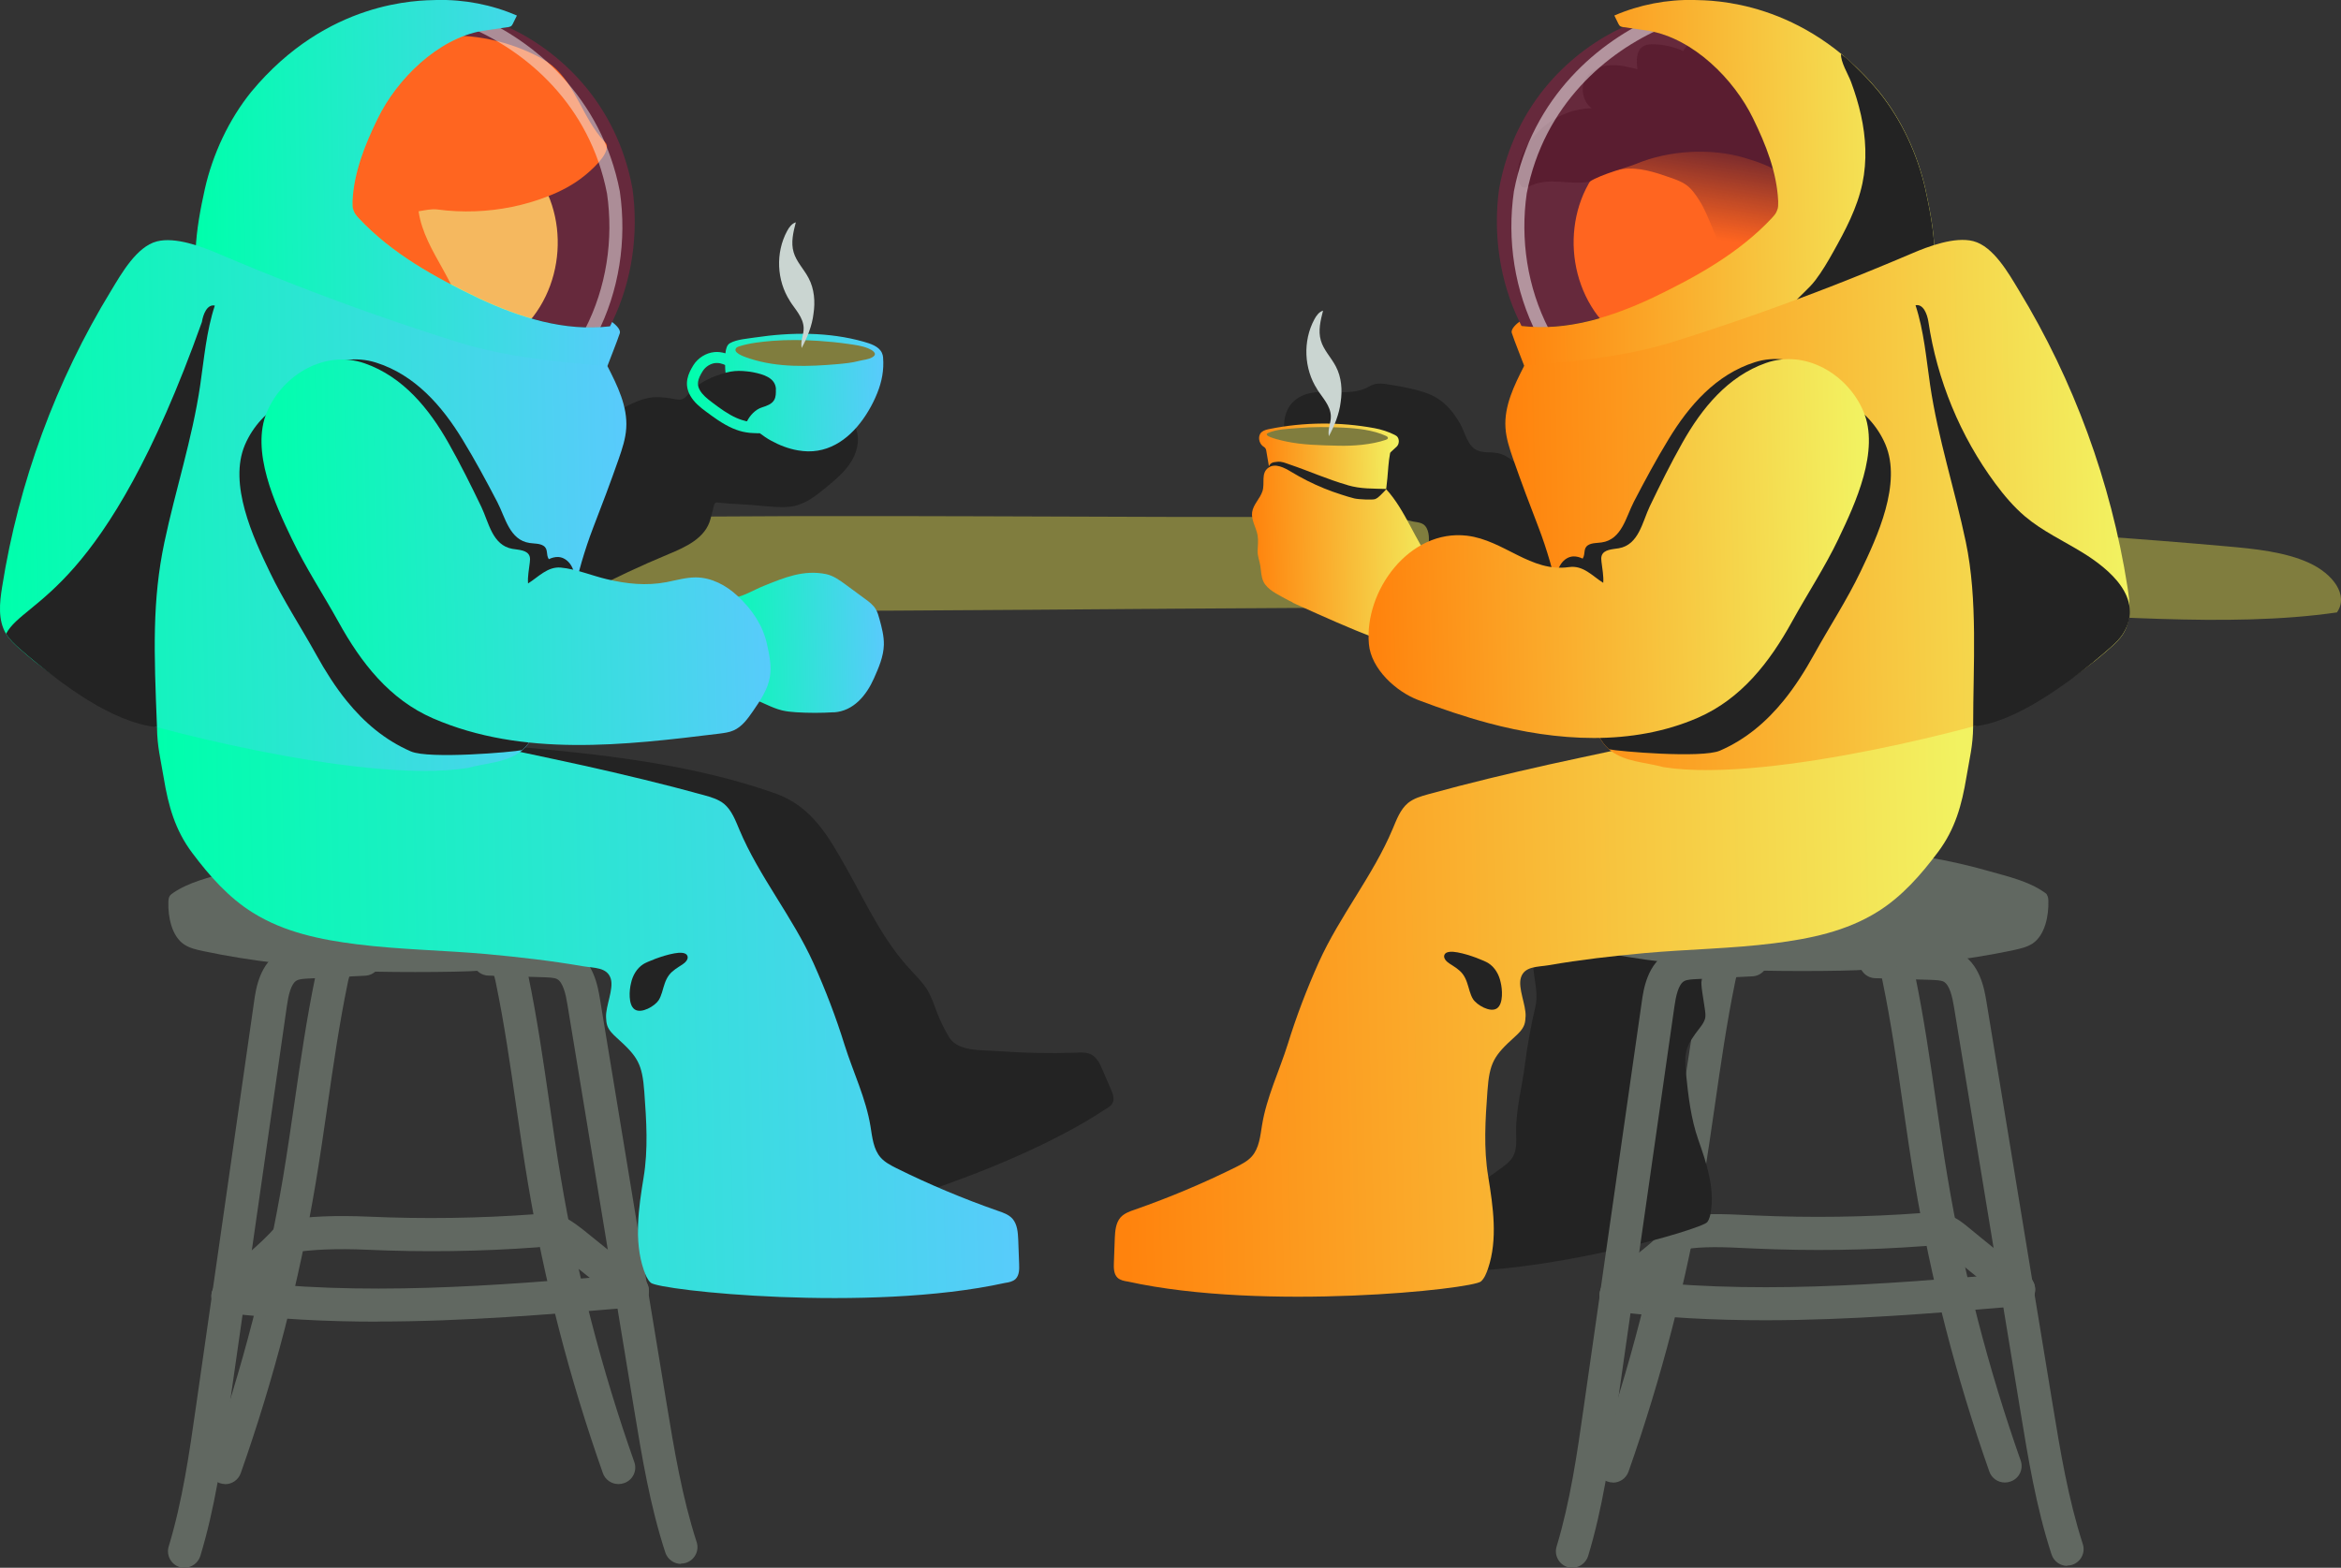 <svg width="721" height="483" viewBox="0 0 721 483" fill="none" xmlns="http://www.w3.org/2000/svg">
<rect x="0" y="0" width="721" height="483" fill="#333333" stroke="none"/>
<g clip-path="url(#clip0_5846_4706)">
<path d="M492.888 187.3C376.205 186.454 259.793 189.52 143.28 187.617C126.166 187.335 109.085 186.771 91.971 186.595C87.226 186.56 43.847 184.833 43 186.56L51.574 169.044C52.625 166.895 53.811 164.604 56.556 163.265C59.132 161.996 62.588 161.785 65.876 161.644C79.093 161.115 92.377 160.939 105.628 160.798C133.011 160.445 160.496 159.846 187.947 159.459C263.691 158.366 339.57 159.564 415.381 159.212C492.413 158.859 569.682 159.917 646.544 165.203C659.592 166.119 672.639 167.141 685.653 168.304C694.532 169.08 703.784 170.031 711.172 173.415C718.56 176.798 723.44 183.388 719.746 188.674C685.483 193.644 644.917 189.062 609.841 188.533C570.868 187.97 531.895 187.547 492.921 187.265L492.888 187.3Z" fill="#807D3E"/>
</g>
<g clip-path="url(#clip1_5846_4706)">
<path d="M70.204 404.454C69.083 404.454 67.995 404.08 67.044 403.367C64.835 401.634 64.461 398.406 66.194 396.198C68.879 392.801 72.481 389.641 75.981 386.584C79.243 383.73 82.607 380.74 85.054 377.751C86.82 375.576 90.049 375.237 92.224 377.003C94.398 378.77 94.738 381.997 92.971 384.172C89.981 387.841 86.277 391.102 82.709 394.228C79.413 397.116 76.32 399.833 74.214 402.517C73.194 403.808 71.733 404.454 70.204 404.454Z" fill="#616861"/>
<path d="M194.742 402.823C193.587 402.823 192.432 402.449 191.48 401.634C189.238 399.765 185.907 397.116 182.577 394.432C179.145 391.68 175.747 388.962 173.437 387.025C172.043 385.87 169.495 384.138 168.713 383.832C168.407 383.832 168.102 383.9 167.83 383.934C167.116 384.07 166.369 384.206 165.451 384.274C148.087 385.565 130.485 385.802 113.087 385.021C103.81 384.613 95.995 384.919 89.878 385.938C87.058 386.414 84.475 384.511 84 381.76C83.524 378.974 85.427 376.358 88.179 375.882C95.009 374.727 103.505 374.387 113.529 374.829C130.519 375.576 147.713 375.339 164.67 374.082C165.145 374.048 165.553 373.98 165.961 373.878C167.456 373.606 169.495 373.232 172.213 374.218C175.374 375.373 179.927 379.11 179.961 379.144C182.238 381.012 185.602 383.73 188.966 386.414C192.364 389.132 195.762 391.85 198.039 393.752C200.213 395.553 200.485 398.78 198.684 400.921C197.665 402.144 196.238 402.755 194.776 402.755L194.742 402.823Z" fill="#616861"/>
<path d="M69.354 457.215C68.777 457.215 68.233 457.113 67.655 456.909C65.005 455.958 63.612 453.07 64.529 450.42C74.553 421.984 82.165 392.529 87.16 362.837C88.451 355.091 89.607 347.141 90.728 339.463C92.563 326.791 94.466 313.677 97.117 300.869C97.524 298.831 98.102 296.011 99.903 293.497C102.417 289.998 106.631 288.333 110.403 289.386C113.121 290.133 114.718 292.919 113.971 295.637C113.291 298.151 110.811 299.68 108.33 299.34C107.617 300.326 107.311 301.752 107.073 302.941C104.49 315.478 102.621 328.422 100.82 340.924C99.699 348.67 98.544 356.653 97.219 364.535C92.155 394.806 84.374 424.838 74.146 453.851C73.398 455.958 71.427 457.249 69.354 457.249V457.215Z" fill="#616861"/>
<path d="M209.762 481.811C207.621 481.811 205.616 480.452 204.903 478.277C200.146 463.703 197.665 448.585 195.252 433.908L174.762 309.498C174.252 306.304 173.403 302.567 171.534 301.616C170.65 301.174 169.019 301.14 167.558 301.072L150.432 300.563C147.612 300.495 145.403 298.116 145.471 295.331C145.539 292.511 147.985 290.337 150.704 290.371L167.83 290.88C170.073 290.948 173.165 291.05 176.053 292.477C182.815 295.874 184.141 303.926 184.786 307.799L205.277 432.21C207.621 446.478 210.068 461.223 214.553 475.05C215.437 477.734 213.976 480.588 211.291 481.471C210.781 481.641 210.238 481.709 209.728 481.709L209.762 481.811Z" fill="#616861"/>
<path d="M203.51 275.932C203.272 275.592 202.932 275.355 202.558 275.117C197.733 271.753 191.447 270.327 185.806 268.73C179.656 266.963 173.369 265.536 167.049 264.449C154.238 262.241 101.602 262.241 88.791 264.449C82.471 265.536 76.219 266.963 70.034 268.73C64.393 270.327 58.107 271.787 53.282 275.117C52.942 275.355 52.602 275.592 52.33 275.932C51.922 276.51 51.889 277.257 51.855 277.971C51.719 282.319 52.84 288.468 56.782 291.016C58.515 292.137 60.554 292.579 62.592 293.021C77.612 296.214 92.631 297.641 107.889 299.034C114.515 299.612 141.257 299.612 147.884 299.034C163.141 297.675 178.16 296.214 193.18 293.021C195.185 292.579 197.257 292.137 198.99 291.016C202.932 288.434 204.054 282.285 203.918 277.971C203.918 277.257 203.85 276.51 203.442 275.932H203.51Z" fill="#616861"/>
<path d="M190.461 457.214C188.354 457.214 186.383 455.889 185.67 453.817C175.441 424.838 167.66 394.771 162.597 364.501C161.272 356.619 160.116 348.635 158.995 340.889C157.194 328.353 155.325 315.409 152.742 302.907C152.505 301.684 152.165 300.189 151.621 299.408C151.587 299.34 151.553 299.306 151.621 299.306C149.073 299.748 146.558 298.185 145.878 295.637C145.131 292.919 146.728 290.133 149.446 289.386C153.218 288.367 157.432 289.997 159.946 293.497C161.747 296.011 162.325 298.796 162.767 300.869C165.417 313.677 167.32 326.79 169.155 339.463C170.276 347.141 171.398 355.09 172.723 362.836C177.684 392.529 185.33 422.018 195.354 450.42C196.306 453.07 194.912 455.991 192.228 456.909C191.65 457.113 191.107 457.214 190.529 457.214H190.461Z" fill="#616861"/>
<path d="M56.849 483C56.374 483 55.864 482.932 55.354 482.796C52.67 481.981 51.141 479.127 51.956 476.443C56.17 462.548 58.311 447.736 60.349 433.399L78.257 308.58C78.801 304.674 79.956 296.588 86.65 293.055C89.539 291.56 92.597 291.39 94.84 291.288L111.966 290.439C114.786 290.303 117.165 292.477 117.301 295.263C117.437 298.083 115.262 300.461 112.476 300.597L95.35 301.446C93.922 301.514 92.291 301.582 91.408 302.058C89.573 303.043 88.791 306.814 88.35 309.973L70.442 434.792C68.335 449.502 66.16 464.688 61.709 479.331C61.029 481.539 59.024 482.966 56.849 482.966V483Z" fill="#616861"/>
<path d="M116.349 407.172C100.752 407.172 85.121 406.424 69.558 404.42C66.772 404.08 64.801 401.498 65.141 398.712C65.48 395.927 68.029 393.922 70.849 394.296C111.762 399.494 151.655 396.164 193.927 392.665H194.301C197.053 392.393 199.568 394.5 199.806 397.286C200.044 400.105 197.971 402.551 195.15 402.789H194.777C169.053 404.964 142.752 407.138 116.349 407.138V407.172Z" fill="#616861"/>
<path d="M331.684 324.31C323.359 324.582 315 324.412 306.675 323.8C302.053 323.461 294.951 323.936 292.301 319.52C290.942 317.244 289.752 314.865 288.767 312.385C287.782 309.905 287 307.289 285.607 304.979C284.214 302.669 282.243 300.766 280.408 298.762C271.913 289.623 266.985 278.684 260.971 267.982C255.364 257.96 250.097 248.413 238.714 244.405C214.995 236.047 189.442 232.854 164.5 230.543C159.131 230.034 153.083 229.762 149.005 233.329C145.505 236.421 144.587 241.687 145.539 246.239C146.49 250.825 149.005 254.902 151.485 258.843L162.971 277.223C165.349 281.028 167.796 284.935 171.194 287.89C175.714 291.797 181.558 293.768 187.199 295.636C193.553 297.743 206.874 299.373 210.034 306.202C211.529 309.43 213.296 312.895 215.641 315.613C216.524 316.632 217.85 317.176 219.107 317.685C226.277 320.437 228.044 321.728 231.34 328.693C234.67 335.725 237.864 342.69 239.461 350.266C241.126 358.283 243.063 367.015 248.466 373.469C249.316 374.489 250.233 375.474 251.422 375.984C254.175 377.139 309.121 362.462 340.451 341.738C341.335 341.229 342.286 340.651 342.694 339.734C343.306 338.443 342.728 336.914 342.15 335.589L339.568 329.61C338.786 327.775 337.869 325.805 336.102 324.888C334.743 324.174 333.18 324.242 331.65 324.276L331.684 324.31Z" fill="#232323"/>
<path d="M132.354 157.331C129.908 158.656 127.053 159.777 124.743 161.272C122.432 162.766 121.243 165.518 120.223 167.862C119.442 169.663 118.898 171.633 119 173.604C119.204 177.783 120.461 183.694 123.723 186.514C127.767 189.979 133.85 190.76 138.913 191.474C148.121 192.799 158.961 191.746 167.864 188.994C172.418 187.601 176.869 184.543 181.151 182.301C189.306 178.054 197.427 174.249 205.922 170.716C211.121 168.542 217.306 165.824 218.835 159.845L219.854 155.836C219.956 155.428 220.092 154.986 220.466 154.851C220.67 154.783 220.908 154.783 221.112 154.817C223.694 155.122 226.175 155.258 228.723 155.394C232.121 155.53 235.486 156.006 238.884 156.176C240.854 156.243 242.825 156.311 244.728 155.87C248.466 155.02 251.558 152.506 254.515 150.094C257.471 147.648 260.461 145.134 262.398 141.839C264.335 138.543 264.981 134.229 263.078 130.933C259 123.901 248.908 125.26 243.539 120.028C242.893 119.382 242.316 118.669 241.568 118.125C240.379 117.242 238.918 116.902 237.456 116.63C235.112 116.189 232.767 115.815 230.422 115.577C227.466 115.238 224.476 115.034 221.587 115.679C217.646 116.563 214.486 118.601 211.869 121.557C211.359 122.134 210.782 122.78 210.034 123.017C209.354 123.221 208.641 123.085 207.961 122.983C205.685 122.576 203.408 122.202 201.097 122.406C197.835 122.712 194.811 124.207 191.888 125.701C188.253 127.536 183.699 129.167 180.505 131.749C179.282 132.734 178.364 133.923 177.039 134.874C175.102 136.267 173.131 137.626 171.16 138.917C168.068 140.989 164.806 142.79 161.408 144.319C156.719 146.425 151.825 148.022 147.102 150.026C142.005 152.201 137.112 154.817 132.219 157.433L132.354 157.331Z" fill="#232323"/>
<path d="M271.981 110.107C271.947 109.632 271.811 109.122 271.607 108.68C270.621 106.642 268.039 105.861 266.034 105.283C255.262 102.225 243.573 102.327 232.631 103.958C230.286 104.332 226.888 104.536 224.816 105.725C223.864 106.268 223.558 107.525 223.422 108.85C222.267 108.51 221.078 108.341 219.99 108.477C217.442 108.714 214.961 110.277 213.568 112.485C211.937 115.101 210.544 118.227 212.583 121.862C213.738 123.934 215.607 125.463 217.646 126.958C218.733 127.773 219.888 128.589 221.078 129.404C224.34 131.578 227.16 132.801 229.845 133.209C230.558 133.311 231.272 133.413 231.85 133.413C232.393 133.447 232.937 133.481 233.481 133.481C233.651 133.481 233.854 133.481 234.024 133.481C235.112 134.296 236.233 135.078 237.422 135.723C240.005 137.15 242.791 138.237 245.714 138.747C246.835 138.951 247.854 139.019 248.84 139.053C257.097 139.188 263.384 133.447 267.427 126.652C268.515 124.852 269.432 122.983 270.18 121.115C271.607 117.581 272.287 113.98 271.981 110.175V110.107ZM222.947 126.584C221.791 125.803 220.704 125.022 219.413 124.036C217.68 122.745 216.354 121.624 215.539 120.197C214.553 118.465 214.791 116.902 216.456 114.286C217.306 112.961 218.835 111.976 220.398 111.84C220.568 111.84 220.738 111.84 220.908 111.84C221.52 111.84 222.131 111.976 222.777 112.214C222.981 112.282 223.151 112.383 223.32 112.451C223.32 116.019 224.272 119.62 225.665 122.847C225.699 122.847 225.699 122.847 225.699 122.847C225.733 122.915 225.767 123.017 225.801 123.085C226.854 125.531 228.316 127.773 230.083 129.778C227.942 129.404 225.665 128.385 222.947 126.584Z" fill="url(#paint0_linear_5846_4706)"/>
<path d="M226.753 107.186C226.753 107.186 226.549 107.457 226.515 107.661C226.277 109.054 230.049 110.175 230.966 110.481C239.597 113.301 248.942 112.961 257.981 112.18C260.189 111.976 262.398 111.772 264.573 111.194C265.966 110.821 267.529 110.787 268.753 110.005C270.519 108.918 268.549 107.797 267.393 107.321C265.422 106.506 263.384 106.268 261.277 105.963C258.219 105.521 255.194 105.215 252.102 105.011C247.379 104.706 242.553 104.638 237.864 105.011C234.432 105.317 231 105.657 227.738 106.676C227.364 106.778 226.99 106.948 226.719 107.22L226.753 107.186Z" fill="#807D3E"/>
<path d="M243.301 92.747C239.19 86.428 238.816 77.833 242.418 71.174C243.029 70.019 243.879 68.864 245.102 68.49C244.321 71.514 243.539 74.707 244.423 77.697C245.272 80.653 247.617 82.929 249.044 85.681C250.811 89.01 251.117 92.985 250.539 96.722C250.131 100.289 248.602 104.06 246.903 107.22C246.462 104.91 247.583 103.211 247.515 101.003C247.413 97.809 244.898 95.295 243.267 92.747H243.301Z" fill="#CAD5D1"/>
<path d="M238.951 119.96C238.985 121.081 238.985 122.27 238.442 123.221C237.694 124.512 236.131 125.056 234.704 125.497C232.631 126.143 230.932 128.045 230.082 129.778C229.607 129.914 223.116 125.158 221.893 124.036C220.84 123.085 219.82 122.032 219.175 120.707C218.631 119.552 218.631 117.751 218.767 116.528C220.568 115.679 223.592 114.728 224.985 114.49C226.752 114.184 228.349 114.218 230.116 114.422C230.728 114.49 231.374 114.558 231.985 114.694C234.976 115.305 238.849 116.324 238.985 119.926L238.951 119.96Z" fill="#232323"/>
<path d="M69.083 208.664C64.529 207.747 55.558 204.554 51.685 207.577C48.049 210.431 48.321 219.944 48.355 224.054C48.422 230.102 49.442 233.703 50.427 239.648C51.855 248.244 53.893 255.684 59.194 262.75C64.461 269.783 70.408 276.543 77.85 281.164C87.568 287.245 98.816 289.521 109.927 290.914C123.146 292.579 136.636 292.749 149.923 293.938C159.845 294.855 169.733 295.976 179.52 297.675C182.884 298.252 187.029 297.913 188.117 301.548C189.068 304.741 186.52 309.905 186.656 313.371C186.689 314.288 186.757 315.205 187.063 316.054C187.607 317.515 188.762 318.636 189.918 319.69C196.442 325.567 197.801 327.673 198.447 336.472C199.092 345.34 199.67 354.071 198.209 362.836C196.714 372.077 195.185 382.201 198.277 391.272C198.787 392.698 199.33 394.159 200.418 395.179C202.864 397.557 267.529 404.487 309.529 395.246C310.685 395.077 311.908 394.839 312.757 394.057C313.947 392.902 313.947 391.034 313.879 389.403C313.811 386.923 313.709 384.443 313.607 381.963C313.505 379.687 313.335 377.207 311.84 375.474C310.685 374.183 308.952 373.571 307.321 373.028C296.651 369.291 286.185 364.908 276.058 359.88C274.325 358.997 272.524 358.08 271.233 356.619C268.99 354.071 268.651 350.402 268.107 347.038C266.714 338.409 262.738 330.255 260.122 321.932C257.471 313.371 254.243 304.979 250.573 296.792C244.083 282.421 233.753 269.986 227.738 255.65C226.515 252.762 225.393 249.67 223.015 247.666C221.214 246.205 218.937 245.56 216.728 244.948C204.427 241.551 192.024 238.595 179.554 235.809C173.097 234.382 166.607 233.023 160.117 231.631C158.452 231.291 156.753 230.917 155.088 230.577C143.806 228.165 132.66 225.515 121.923 221.269C117.097 219.366 112 217.6 106.801 216.037C94.432 212.334 81.621 211.212 69.049 208.664H69.083Z" fill="url(#paint1_linear_5846_4706)"/>
<path d="M164.296 97.436C176.121 81.876 174.015 57.517 157.398 45.898C147.34 38.866 135.718 39.715 124.981 44.777C108.67 52.455 102.961 71.276 109.757 87.278C113.733 96.655 121.752 105.997 132.049 108.07C137.689 109.225 143.568 108.987 149.209 107.934C155.427 106.779 160.388 102.566 164.296 97.436Z" fill="#F2F261"/>
<path d="M123.111 103.789C118.932 102.26 114.922 100.086 111.082 98.319C109.247 97.504 107.446 96.654 105.679 95.703C99.869 92.544 94.874 87.957 91.136 82.522C89.369 79.974 87.16 76.712 86.48 73.621C85.733 70.189 85.665 66.18 85.495 62.647C85.325 59.182 86.48 55.547 87.364 52.217C88.451 48.106 90.15 44.2 92.019 40.395C94.296 35.74 97.014 31.697 100.446 27.858C116.383 10.056 142.208 6.489 163.48 16.307C165.825 17.395 168.102 18.618 170.106 20.248C177.378 26.262 179.587 36.59 186.043 43.486C186.417 43.86 186.791 44.267 186.893 44.811C187.369 47.869 182.034 52.523 179.961 54.188C176.597 56.906 172.723 58.944 168.679 60.507C161.543 63.293 153.932 64.821 146.286 65.093C142.446 65.229 138.606 65.059 134.835 64.55C132.864 64.278 130.927 64.787 128.922 65.093C129.839 71.548 133.272 77.324 136.432 82.997C139.286 88.161 142.616 94.31 142.446 100.392C142.31 104.842 137.927 105.216 134.291 105.556C130.485 105.895 126.781 105.08 123.179 103.755L123.111 103.789Z" fill="#FF830D"/>
<path opacity="0.25" d="M108.602 62.001C108.602 63.055 108.534 64.006 108.941 64.855C109.281 65.806 109.927 66.486 110.539 67.199C120.767 78.105 134.019 85.409 147.475 91.864C160.116 97.775 173.878 102.158 187.912 100.493C187.98 100.391 188.49 99.236 188.558 99.168C194.674 86.564 196.713 72.091 194.81 58.23C189.917 31.256 171.873 15.458 156.48 8.357H156.412C153.796 8.731 151.145 9.105 148.495 9.513C134.699 11.925 122.16 24.461 116.315 36.487C112.373 44.471 108.941 53.1 108.534 62.035L108.602 62.001Z" fill="#FF0D5B"/>
<path opacity="0.5" d="M181.898 102.43C188.762 89.147 191.039 73.892 188.932 59.318C183.427 30.882 163.175 14.269 145.878 6.795" stroke="#F2F2F2" stroke-width="4" stroke-miterlimit="10"/>
<path d="M60.247 77.256C60.145 79.906 61.709 81.74 63.068 83.949C64.495 86.293 66.058 88.535 67.723 90.675C71.053 94.99 74.825 98.965 78.903 102.6C84.476 107.526 91.306 112.35 98.442 114.593C111.864 118.839 126.476 118.873 140.442 118.703C147.951 118.703 155.495 118.432 163.005 118.262C166.539 118.16 170.073 118.16 173.641 118.194C176.869 118.194 180.131 118.602 183.359 118.466C185.67 118.364 186.213 114.898 186.961 113.064C188.082 110.04 189.883 105.692 190.903 102.634C191.243 101.275 189.034 99.61 188.524 99.203C188.456 99.305 187.946 100.46 187.878 100.528C173.844 102.192 160.082 97.81 147.442 91.898C133.985 85.444 120.733 78.173 110.505 67.234C109.859 66.52 109.213 65.841 108.908 64.89C108.5 64.04 108.568 63.089 108.568 62.036C108.976 53.135 112.408 44.506 116.349 36.488C122.194 24.495 134.699 11.925 148.529 9.513C151.179 9.105 153.83 8.732 156.446 8.358H156.514C156.888 8.29 157.228 8.222 157.534 7.95C157.67 7.814 157.806 7.576 157.908 7.407C158.349 6.523 158.757 5.674 159.199 4.791C151.451 1.427 142.922 -0.203 134.461 0C128.99 0.136 100.82 0 77.374 28.3C70.442 36.895 65.514 47.529 63.102 58.163C61.709 64.482 60.519 70.733 60.247 77.222V77.256Z" fill="url(#paint2_linear_5846_4706)"/>
<path d="M10.942 203.976C17.33 209.106 29.291 216.512 36.529 220.419C40.097 222.356 110.641 241.89 144.044 236.59C149.447 235.096 155.801 234.994 160.184 231.63C160.422 231.494 160.66 231.325 160.864 231.121C163.583 228.743 165.044 225.277 166.267 221.88C170.786 209.548 173.199 196.672 176.291 183.966C178.024 176.729 179.995 169.561 182.68 162.596C185.398 155.598 188.049 148.565 190.529 141.465C191.617 138.339 192.67 135.18 192.874 131.918C193.316 125.192 190.155 118.805 187.097 112.825C171.466 111.466 155.801 110.039 140.714 105.317C124.029 100.085 107.515 94.276 91.204 87.923C83.184 84.797 75.233 81.536 67.316 78.172C62.184 75.964 53.995 72.906 48.32 74.367C42.068 75.964 37.345 84.389 34.252 89.486C17.228 117.344 5.743 148.599 0.646 180.874C-0.136 185.732 -0.68 191.032 1.869 195.279C2.922 197.045 4.485 198.506 6.049 199.865C7.646 201.292 9.277 202.651 10.942 204.01V203.976Z" fill="url(#paint3_linear_5846_4706)"/>
<path d="M10.942 203.977C18.893 210.364 34.184 222.56 48.354 224.021C47.403 200.715 46.859 184.986 50.631 167.082C54.029 150.944 59.194 135.317 61.641 118.805C62.864 110.516 63.544 102.091 66.16 94.141C63.782 93.665 62.558 96.825 62.184 99.203C32.146 183.457 7.714 184.374 1.869 195.246C2.922 197.012 4.485 198.473 6.049 199.832C7.646 201.259 9.277 202.618 10.942 203.977Z" fill="#232323"/>
<path d="M256.825 219.468C262.908 219.06 266.85 214.202 269.16 209.004C270.622 205.708 272.117 202.311 272.219 198.676C272.287 195.958 271.573 193.308 270.859 190.692C270.588 189.673 270.282 188.62 269.738 187.702C268.922 186.344 267.631 185.358 266.34 184.441L260.529 180.16C258.626 178.767 256.689 177.341 254.379 176.865C247.481 175.472 241.636 177.918 235.316 180.466C231.816 181.859 228.622 184.067 224.748 184.373C223.626 184.475 222.437 184.407 221.452 184.951C219.685 185.936 219.243 188.45 218.869 190.25C218.325 192.832 218.597 195.822 218.597 198.438C218.597 199.321 218.597 200.239 218.801 201.122C219.379 203.942 221.146 206.592 222.743 208.936C223.355 209.853 224.034 210.736 224.85 211.484C226.175 212.673 227.806 213.42 229.437 214.134L236.029 217.055C237.592 217.769 239.189 218.448 240.855 218.856C242.282 219.196 243.743 219.332 245.17 219.434C249.044 219.671 252.918 219.671 256.791 219.434L256.825 219.468Z" fill="url(#paint4_linear_5846_4706)"/>
<path d="M83.083 176.22C87.33 185.087 92.699 193.207 97.456 201.802C100.243 206.83 103.301 211.654 106.835 216.003C112.136 222.526 118.49 227.996 126.544 231.495C132.151 233.941 158.146 231.699 160.83 231.087C163.549 228.709 165.01 225.244 166.233 221.846C170.752 209.514 173.165 196.638 176.257 183.932C173.165 185.019 169.937 185.563 166.403 185.053C161.985 184.408 159.131 187.873 155.835 189.911C155.665 187.805 156.107 185.529 156.345 183.389C156.413 182.777 156.481 182.098 156.277 181.52C155.631 179.584 153.015 179.584 151.01 179.244C144.825 178.157 143.738 171.09 141.461 166.334C138.301 159.675 135.005 153.118 131.403 146.697C125.388 136.098 117.369 126.279 105.544 122.101C93.311 117.82 80.296 125.634 75.437 137.049C70.306 149.109 77.951 165.552 83.083 176.22Z" fill="#232323"/>
<path d="M95.146 166.503C89.675 156.006 81.486 139.834 86.209 127.604C90.66 116.053 103.437 107.797 115.806 111.704C127.767 115.475 136.126 125.022 142.447 135.418C146.287 141.703 149.787 148.192 153.185 154.715C155.631 159.403 156.923 166.402 163.141 167.285C164.466 167.489 166.199 167.387 167.355 168.134C168.952 169.153 168.068 170.784 169.02 172.279C169.937 171.837 170.923 171.565 171.942 171.599C174.966 171.769 177.039 175.065 176.937 178.054C176.903 179.379 176.529 180.704 175.884 181.859C174.796 183.83 172.995 185.257 171.262 186.65L163.073 193.139C161.612 194.294 160.117 195.483 158.35 196.06C156.209 196.774 153.864 196.57 151.588 196.332C141.665 195.347 131.539 194.294 122.568 189.979C116.588 187.125 111.355 182.913 106.19 178.768C101.636 175.099 97.83 171.701 95.112 166.503H95.146Z" fill="#232323"/>
<path d="M89.879 166.028C84.747 155.361 77.102 138.917 82.233 126.857C87.092 115.442 100.107 107.662 112.34 111.943C124.165 116.087 132.184 125.94 138.165 136.539C141.801 142.96 145.063 149.551 148.257 156.176C150.534 160.932 151.621 167.999 157.806 169.086C159.81 169.426 162.427 169.426 163.107 171.362C163.31 171.974 163.243 172.619 163.175 173.231C162.937 175.371 162.461 177.647 162.631 179.754C165.791 177.783 168.645 174.488 172.723 174.861C177.412 175.303 182.272 177.341 186.859 178.429C193.01 179.889 198.99 180.535 205.277 179.346C208.267 178.768 211.223 177.885 214.247 177.885C219.107 177.885 223.694 180.331 227.228 183.66C231.611 187.737 234.908 192.595 236.199 198.337C236.946 201.7 237.694 205.132 237.116 208.529C236.471 212.436 234.126 215.867 231.883 219.129C230.252 221.473 228.519 223.919 225.903 225.04C224.544 225.652 223.014 225.821 221.519 226.025C192.466 229.592 161.034 233.33 133.34 221.303C119.951 215.46 111.218 204.214 104.252 191.61C99.495 183.015 94.126 174.895 89.879 166.028Z" fill="url(#paint5_linear_5846_4706)"/>
<path d="M207.519 293.734C209.558 293.36 211.257 293.428 211.699 294.447C212.141 295.5 211.087 296.553 210.136 297.165C208.675 298.116 207.112 299 206.058 300.392C204.903 301.921 204.461 303.824 203.917 305.658C203.646 306.508 203.34 307.391 202.864 308.138C201.709 309.939 197.563 312.385 195.49 310.992C193.417 309.599 193.825 304.911 194.335 302.94C194.811 300.596 196.102 298.32 198.141 297.029C199.126 296.384 203.951 294.379 207.587 293.734H207.519Z" fill="#232323"/>
</g>
<g clip-path="url(#clip2_5846_4706)">
<path d="M497.739 404.061C496.621 404.061 495.537 403.687 494.589 402.975C492.388 401.244 492.015 398.02 493.742 395.814C496.147 392.759 499.872 389.807 503.496 386.956C507.018 384.173 511.827 380.338 512.573 378.268C513.521 375.621 516.4 374.23 519.075 375.18C521.717 376.13 523.105 379.049 522.157 381.696C520.464 386.515 515.282 390.621 509.829 394.931C506.68 397.443 503.395 400.022 501.735 402.126C500.719 403.382 499.263 404.061 497.739 404.061Z" fill="#616861"/>
<path d="M621.727 402.397C620.575 402.397 619.424 402.024 618.475 401.21C616.24 399.343 612.786 396.56 609.297 393.743C605.707 390.859 602.118 387.94 599.815 386.04C598.832 385.191 597.783 384.343 596.936 384.037C595.886 383.664 594.26 383.766 592.533 383.901C575.227 385.191 557.65 385.429 540.344 384.648L538.041 384.546C531.132 384.207 524.562 383.901 518.229 384.954C515.452 385.429 512.844 383.528 512.37 380.779C511.895 377.996 513.792 375.383 516.535 374.908C523.952 373.686 531.369 374.026 538.515 374.365L540.784 374.467C557.718 375.213 574.854 374.976 591.754 373.72C594.226 373.551 597.308 373.313 600.39 374.433C602.896 375.349 604.759 376.91 606.283 378.166C608.552 380.067 612.108 382.917 615.631 385.768C619.153 388.619 622.675 391.436 624.944 393.336C627.111 395.135 627.382 398.359 625.587 400.497C624.571 401.719 623.149 402.33 621.693 402.33L621.727 402.397Z" fill="#616861"/>
<path d="M636.696 482.422C634.562 482.422 632.564 481.065 631.853 478.893C627.111 464.334 624.639 449.231 622.235 434.57L601.813 310.291C601.305 307.135 600.458 303.368 598.595 302.417C597.715 301.976 596.089 301.942 594.633 301.874L577.564 301.365C574.753 301.297 572.551 298.922 572.619 296.139C572.687 293.322 575.091 291.15 577.835 291.184L594.904 291.693C597.139 291.761 600.221 291.863 603.1 293.288C609.839 296.648 611.16 304.725 611.803 308.594L632.225 432.873C634.562 447.127 637.001 461.856 641.471 475.669C642.352 478.35 640.895 481.201 638.22 482.083C637.712 482.253 637.17 482.321 636.662 482.321L636.696 482.422Z" fill="#616861"/>
<path d="M617.459 456.732C615.36 456.732 613.395 455.408 612.684 453.338C602.49 424.389 594.735 394.354 589.688 364.116C588.368 356.242 587.216 348.267 586.098 340.529C584.303 328.006 582.441 315.076 579.867 302.587C579.63 301.365 579.291 299.872 578.749 299.091C578.715 299.023 578.682 298.99 578.749 298.99C576.209 299.431 573.703 297.87 573.026 295.324C572.281 292.609 573.872 289.826 576.582 289.08C580.341 288.062 584.541 289.691 587.047 293.186C588.842 295.698 589.417 298.48 589.858 300.551C592.499 313.345 594.396 326.445 596.225 339.104C597.342 346.774 598.46 354.715 599.781 362.453C604.725 392.114 612.345 421.572 622.336 449.944C623.285 452.591 621.896 455.51 619.22 456.426C618.645 456.63 618.103 456.732 617.527 456.732H617.459Z" fill="#616861"/>
<path d="M543.629 406.742C528.152 406.742 512.607 405.995 497.095 403.993C494.318 403.654 492.354 401.075 492.693 398.292C493.031 395.509 495.571 393.506 498.382 393.88C539.057 399.072 578.648 395.746 620.609 392.285L621.32 392.217C624.097 391.979 626.57 394.049 626.807 396.866C627.044 399.683 624.978 402.127 622.167 402.364L621.456 402.432C595.92 404.57 569.842 406.742 543.629 406.742Z" fill="#616861"/>
<path d="M496.757 456.732C496.181 456.732 495.639 456.63 495.063 456.426C492.422 455.476 491.033 452.591 491.948 449.944C501.938 421.539 509.525 392.115 514.503 362.453C515.79 354.715 516.942 346.774 518.059 339.104C519.888 326.445 521.785 313.345 524.426 300.551C524.833 298.515 525.408 295.698 527.237 293.187C529.743 289.691 533.943 288.028 537.702 289.08C540.412 289.827 542.003 292.644 541.258 295.325C540.581 297.836 538.109 299.363 535.636 299.024C534.925 300.008 534.62 301.433 534.383 302.621C531.809 315.144 529.947 328.074 528.152 340.563C527.034 348.301 525.883 356.277 524.562 364.15C519.515 394.388 511.76 424.389 501.566 453.372C500.821 455.476 498.857 456.766 496.791 456.766L496.757 456.732Z" fill="#616861"/>
<path d="M492.117 97.333C480.331 81.79 482.431 57.457 498.992 45.85C506.104 40.861 514.3 39.368 522.733 38.452C530.522 37.603 540.174 38.553 546.914 42.83C552.028 46.087 555.584 51.314 558.53 56.608C563.814 66.043 566.286 77.819 561.341 87.966C558.056 94.754 551.689 99.641 544.746 102.628C533.469 107.481 519.278 110.06 507.154 107.786C500.956 106.632 496.012 102.424 492.117 97.299V97.333Z" fill="#FF830D"/>
<path d="M550.809 80.908C550.606 80.874 550.403 80.84 550.233 80.806C544.577 79.924 538.955 78.566 533.537 76.7C531.877 76.123 529.981 75.885 529.168 74.29C528.457 72.933 527.949 71.473 527.339 70.048C526.154 67.265 525.036 64.38 523.41 61.801C522.293 60.07 521.141 58.305 519.482 57.084C517.992 55.964 516.231 55.353 514.503 54.742C509.762 53.079 504.784 51.416 499.805 52.095C498.281 52.298 496.622 52.74 495.165 52.4C494.827 52.332 494.488 52.197 494.183 52.027C494.183 45.07 503.192 41.099 508.949 39.402C517.28 36.925 525.51 38.146 533.808 39.945C541.462 41.608 550.301 45.579 555.347 51.789C559.174 56.507 560.867 62.581 562.019 68.555C562.662 71.948 563.408 76.123 562.798 79.584C562.121 83.317 553.857 81.451 550.877 80.908H550.809Z" fill="url(#paint6_linear_5846_4706)"/>
<path d="M518.601 15.781C515.79 14.525 512.742 13.779 509.66 13.643C508.373 13.575 506.985 13.643 505.901 14.389C503.869 15.815 503.971 18.835 504.309 21.313C501.566 20.634 498.755 19.921 495.91 20.091C493.065 20.261 490.153 21.448 488.561 23.824C486.597 26.777 487.342 31.223 490.187 33.327C480.433 33.496 471.119 40.386 468.105 49.685C467.36 52.026 466.988 54.707 468.207 56.845C468.342 57.117 468.546 57.388 468.783 57.558C469.562 58.067 470.578 57.558 471.424 57.219C477.419 54.504 483.031 57.052 489.5 56C493.5 53.5 500.956 51.721 503.869 50.499C513.961 46.291 526.865 45.51 537.33 48.633C546.677 51.415 550.165 53.486 561.071 64.719C563.882 67.604 565.744 68.622 569.402 66.959C573.195 65.228 574.55 60.511 574.787 56.37C575.227 48.293 572.992 40.216 569.029 33.157C565.067 26.098 559.411 20.125 552.976 15.238C551.554 14.152 550.064 13.1 548.37 12.591C546.575 12.048 544.645 12.15 542.816 12.489C540.039 12.998 537.533 14.05 535.061 15.441C533.096 16.561 531.606 17.376 529.676 15.917C527.745 14.457 526.357 12.659 523.647 12.523C522.496 12.455 521.277 12.726 520.328 13.405C520.125 13.541 518.059 15.611 518.601 15.849V15.781Z" fill="#232323"/>
<path opacity="0.25" d="M547.625 61.936C547.625 62.988 547.693 63.938 547.287 64.787C546.948 65.737 546.304 66.416 545.695 67.129C535.501 78.022 522.293 85.319 508.881 91.767C496.283 97.672 482.566 102.05 468.579 100.387C468.512 100.286 468.004 99.132 467.936 99.064C461.84 86.473 459.808 72.016 461.704 58.169C466.581 31.223 484.565 15.442 499.906 8.349H499.974C502.582 8.722 505.224 9.095 507.865 9.503C521.615 11.912 534.112 24.435 539.937 36.449C543.866 44.424 547.287 53.044 547.693 61.97L547.625 61.936Z" fill="#FF0D5B"/>
<path opacity="0.5" d="M475.251 102.322C468.41 89.053 466.141 73.815 468.24 59.256C473.727 30.85 493.912 14.254 511.15 6.788" stroke="white" stroke-width="4" stroke-miterlimit="10"/>
<path d="M595.818 77.174C595.92 79.822 594.362 81.654 593.007 83.86C591.585 86.202 590.027 88.442 588.368 90.58C585.049 94.89 581.289 98.861 577.225 102.492C571.671 107.413 564.864 112.232 557.752 114.472C544.374 118.714 529.811 118.748 515.892 118.578C508.407 118.578 500.889 118.307 493.404 118.137C489.882 118.035 486.36 118.035 482.804 118.069C479.586 118.069 476.335 118.477 473.118 118.341C470.815 118.239 470.273 114.777 469.528 112.945C468.41 109.924 466.615 105.58 465.599 102.526C465.261 101.168 467.462 99.505 467.97 99.098C468.038 99.2 468.546 100.354 468.613 100.422C482.601 102.085 496.317 97.707 508.915 91.802C522.327 85.353 535.535 78.091 545.729 67.163C546.372 66.45 547.016 65.772 547.321 64.821C547.727 63.973 547.659 63.023 547.659 61.971C547.253 53.079 543.832 44.459 539.904 36.449C534.079 24.469 521.615 11.912 507.832 9.503C505.19 9.096 502.548 8.722 499.94 8.349H499.873C499.5 8.281 499.162 8.213 498.857 7.942C498.721 7.806 498.586 7.568 498.484 7.399C498.044 6.516 497.638 5.668 497.197 4.786C504.953 1.426 513.42 -0.203 521.853 0C527.305 0.136 555.381 0 578.749 28.27C585.658 36.857 590.569 47.479 592.973 58.102C594.362 64.414 595.547 70.659 595.818 77.141V77.174Z" fill="url(#paint7_linear_5846_4706)"/>
<path d="M595.818 77.175C595.92 79.822 594.362 81.654 593.007 83.86C591.585 86.202 590.027 88.442 588.367 90.58C585.048 94.89 581.289 98.861 577.225 102.492C574.651 104.766 573.804 105.207 570.418 104.562C568.013 104.121 565.676 103.34 563.441 102.356C562.29 101.847 551.181 94.992 552.231 93.668C554.331 91.055 557.04 89.053 559.106 86.338C561.172 83.623 562.933 80.636 564.593 77.65C568.352 70.964 572.009 64.041 573.601 56.507C575.057 49.549 574.685 42.355 573.161 35.465C572.382 31.97 571.332 28.542 570.079 25.182C569.266 22.976 566.794 18.972 567.031 16.63C569.3 18.259 570.689 19.786 571.942 21.008C574.346 23.316 576.615 25.793 578.749 28.372C585.658 36.959 590.569 47.581 592.973 58.203C594.362 64.516 595.547 70.76 595.818 77.243V77.175Z" fill="#232323"/>
<path d="M524.325 297.735C523.343 302.452 524.426 305.88 525.138 311.344C525.239 312.057 525.307 312.769 525.205 313.482C525.002 314.67 524.257 315.722 523.512 316.672C519.313 322.102 518.567 323.935 519.279 330.824C519.99 337.781 520.769 344.603 523.072 351.187C525.51 358.11 528.084 365.746 526.933 373.178C526.763 374.332 526.526 375.554 525.815 376.504C524.257 378.676 475.353 392.964 441.723 391.64C440.808 391.64 439.826 391.64 439.047 391.165C437.964 390.453 437.693 389.027 437.523 387.738L436.711 381.934C436.474 380.169 436.236 378.235 437.185 376.708C437.896 375.554 439.149 374.841 440.3 374.162C448.022 369.818 455.473 364.965 462.585 359.705C463.804 358.789 465.057 357.839 465.87 356.515C467.259 354.207 466.988 351.356 466.954 348.675C466.852 341.82 468.783 334.965 469.629 328.177C470.408 322.102 471.492 316.061 472.881 310.122C474.371 303.742 470.171 296.921 473.49 290.947C475.184 287.927 478.469 286.23 481.686 284.974C492.828 280.63 505.258 279.714 516.908 282.395C521.107 283.379 525.95 285.687 526.221 289.997C526.323 291.423 525.849 292.848 525.341 294.206C524.833 295.495 524.494 296.683 524.257 297.803L524.325 297.735Z" fill="#232323"/>
<path d="M630.464 275.641C630.227 275.302 629.889 275.064 629.516 274.827C624.707 271.467 618.442 270.041 612.82 268.446C606.69 266.681 600.424 265.256 594.125 264.17C581.357 261.964 528.897 261.964 516.129 264.17C509.83 265.256 503.598 266.681 497.434 268.446C491.812 270.041 485.547 271.501 480.738 274.827C480.399 275.064 480.061 275.302 479.79 275.641C479.383 276.218 479.349 276.965 479.315 277.677C479.18 282.021 480.298 288.164 484.226 290.709C485.953 291.829 487.985 292.27 490.017 292.712C504.987 295.902 519.956 297.327 535.162 298.719C541.766 299.295 568.42 299.295 575.024 298.719C590.23 297.361 605.2 295.902 620.169 292.712C622.167 292.27 624.233 291.829 625.96 290.709C629.889 288.13 631.006 281.987 630.871 277.677C630.871 276.965 630.803 276.218 630.397 275.641H630.464Z" fill="#616861"/>
<path d="M484.294 483C483.82 483 483.312 482.932 482.804 482.796C480.128 481.982 478.604 479.131 479.417 476.45C483.616 462.57 485.75 447.773 487.782 433.451L505.63 308.764C506.172 304.862 507.323 296.784 513.995 293.255C516.874 291.762 519.922 291.592 522.157 291.49L539.226 290.642C542.037 290.506 544.408 292.678 544.543 295.461C544.679 298.278 542.511 300.653 539.734 300.789L522.665 301.638C521.243 301.705 519.617 301.773 518.737 302.248C516.908 303.233 516.129 307 515.689 310.156L497.841 434.843C495.741 449.538 493.573 464.708 489.137 479.335C488.459 481.541 486.461 482.966 484.294 482.966V483Z" fill="#616861"/>
<path d="M513.148 191.374C515.045 193.41 517.314 195.412 519.041 197.584C520.768 199.756 520.938 202.743 521.107 205.288C521.242 207.257 521.107 209.259 520.362 211.092C518.804 214.96 515.688 220.153 511.658 221.714C506.747 223.649 500.753 222.393 495.741 221.409C486.63 219.61 476.775 215.096 469.29 209.564C465.463 206.748 462.28 202.404 458.995 198.908L448.157 187.403C445.99 185.129 443.822 182.822 442.298 180.073C440.537 176.95 439.69 173.319 439.86 169.756C439.961 167.651 440.402 165.479 439.724 163.477C438.878 160.966 437.218 161.034 435.152 160.66C433.323 160.321 431.461 159.54 429.496 159.167C423.976 158.183 418.523 156.859 413.139 155.23C411.276 154.653 409.379 154.042 407.72 153.024C404.469 151.022 402.369 147.628 400.405 144.336C398.44 141.078 396.408 137.719 395.697 133.985C394.986 130.252 395.765 125.942 398.643 123.465C404.773 118.17 413.85 122.752 420.623 119.596C421.436 119.223 422.215 118.713 423.096 118.442C424.484 118.001 426.008 118.17 427.431 118.408C429.767 118.747 432.104 119.189 434.407 119.698C437.286 120.342 440.198 121.157 442.705 122.718C445.753 124.619 447.988 127.537 449.749 130.626C451.239 133.273 451.984 137.447 454.965 138.737C456.963 139.619 459.232 139.178 461.365 139.619C464.143 140.196 466.344 142.232 468.41 144.201C471.051 146.712 473.964 149.054 475.996 152.04C478.028 155.027 480.297 158.183 482.532 161.169C484.768 164.122 487.24 166.905 489.915 169.45C493.607 172.98 497.705 176.102 501.498 179.53C505.596 183.229 509.321 187.335 513.081 191.408L513.148 191.374Z" fill="#232323"/>
<path d="M587.046 208.445C591.585 207.529 600.525 204.339 604.386 207.359C608.01 210.21 607.739 219.712 607.705 223.819C607.638 229.86 606.622 233.457 605.639 239.396C604.217 247.983 602.185 255.415 596.902 262.474C591.652 269.499 585.726 276.253 578.309 280.868C568.623 286.943 557.413 289.217 546.338 290.608C533.164 292.271 519.719 292.441 506.476 293.629C496.587 294.545 486.732 295.665 476.978 297.362C473.625 297.939 469.494 297.599 468.41 301.231C467.462 304.421 470.002 309.579 469.866 313.041C469.832 313.957 469.765 314.874 469.46 315.722C468.918 317.181 467.766 318.301 466.615 319.353C460.112 325.225 458.758 327.329 458.114 336.118C457.471 344.976 456.895 353.698 458.351 362.454C459.841 371.685 461.365 381.798 458.284 390.86C457.776 392.285 457.234 393.745 456.15 394.763C453.711 397.138 389.262 404.062 347.403 394.831C346.251 394.661 345.032 394.423 344.185 393.643C343 392.489 343 390.622 343.068 388.993C343.135 386.516 343.237 384.038 343.338 381.561C343.44 379.287 343.609 376.81 345.1 375.079C346.251 373.789 347.978 373.178 349.604 372.635C360.238 368.902 370.669 364.524 380.762 359.501C382.489 358.619 384.284 357.703 385.571 356.243C387.806 353.698 388.145 350.033 388.687 346.673C390.075 338.053 394.038 329.908 396.645 321.593C399.287 313.041 402.504 304.658 406.162 296.479C412.631 282.124 422.926 269.703 428.921 255.381C430.14 252.496 431.258 249.408 433.628 247.406C435.423 245.946 437.692 245.301 439.894 244.691C452.154 241.297 464.515 238.344 476.944 235.561C483.379 234.136 489.848 232.778 496.316 231.387C497.976 231.048 499.669 230.674 501.329 230.335C512.573 227.925 523.681 225.278 534.383 221.036C539.192 219.136 544.272 217.371 549.454 215.81C561.781 212.11 574.549 210.991 587.08 208.445H587.046Z" fill="url(#paint8_linear_5846_4706)"/>
<path d="M644.993 203.762C638.626 208.886 626.705 216.285 619.491 220.188C615.935 222.122 545.627 241.636 512.335 236.342C506.951 234.849 500.617 234.747 496.249 231.387C496.011 231.251 495.774 231.081 495.571 230.878C492.862 228.502 491.406 225.041 490.186 221.647C485.682 209.327 483.277 196.465 480.195 183.772C478.468 176.544 476.504 169.383 473.828 162.426C471.119 155.435 468.477 148.409 466.005 141.317C464.921 138.194 463.872 135.038 463.668 131.78C463.228 125.06 466.378 118.68 469.426 112.707C485.005 111.35 500.617 109.924 515.654 105.207C532.283 99.981 548.743 94.177 564.999 87.831C572.991 84.709 580.916 81.451 588.807 78.091C593.921 75.885 602.083 72.83 607.739 74.29C613.971 75.885 618.678 84.301 621.76 89.392C638.694 117.255 650.141 148.477 655.221 180.718C656 185.571 656.542 190.865 654.002 195.108C652.952 196.872 651.394 198.332 649.836 199.689C648.244 201.115 646.619 202.472 644.959 203.83L644.993 203.762Z" fill="url(#paint9_linear_5846_4706)"/>
<path d="M644.993 203.761C637.068 210.142 620.71 222.732 607.705 223.785C607.705 204.847 609.196 184.79 605.436 166.905C602.05 150.785 596.902 135.173 594.463 118.68C593.244 110.399 592.567 101.983 589.959 94.041C592.33 93.566 593.549 96.722 593.921 99.098C596.597 117.051 603.709 134.359 614.513 148.952C617.256 152.651 620.236 156.181 623.725 159.133C629.042 163.613 635.409 166.566 641.335 170.197C649.633 175.288 660.47 184.281 654.002 195.039C652.952 196.804 651.394 198.263 649.836 199.621C648.244 201.046 646.619 202.404 644.959 203.761H644.993Z" fill="#232323"/>
<path d="M418.354 163.851C414.527 164.326 410.836 164.835 406.941 164.462C402.166 163.986 396.578 162.833 394.004 158.285C392.649 155.909 392.48 152.312 391.938 149.631C391.193 146.101 390.617 142.504 390.008 138.941C389.974 138.669 389.906 138.364 389.737 138.126C389.533 137.821 389.195 137.651 388.89 137.413C387.671 136.429 387.298 134.189 388.585 133.103C389.262 132.526 390.177 132.323 391.057 132.153C401.658 130.015 412.698 129.947 423.333 131.915C425.399 132.289 427.702 133.035 429.564 133.986C429.801 134.121 430.038 134.257 430.242 134.427C431.054 135.241 430.987 136.802 430.174 137.583L428.379 139.246C428.379 139.246 428.243 139.382 428.176 139.484C428.142 139.551 428.108 139.653 428.108 139.755C427.634 142.266 427.532 144.778 427.295 147.323C426.957 150.683 426.516 154.009 425.941 157.335C425.771 158.217 425.602 159.133 425.195 159.948C423.976 162.391 420.996 163.342 418.287 163.817L418.354 163.851Z" fill="url(#paint10_linear_5846_4706)"/>
<path d="M390.211 134.054C390.922 134.902 395.393 135.852 395.833 135.954C401.15 137.108 406.636 137.176 412.089 137.312C416.763 137.447 422.385 137.006 426.787 135.513C427.092 135.411 427.465 135.241 427.465 134.936C427.465 134.63 427.16 134.427 426.855 134.291C422.96 132.492 418.05 131.949 413.749 131.746C409.007 131.508 404.3 131.474 399.66 131.882C396.781 132.119 393.056 132.221 390.516 133.409C390.109 133.612 390.042 133.816 390.245 134.02L390.211 134.054Z" fill="#807D3E"/>
<path d="M405.688 119.936C401.59 113.623 401.218 105.037 404.808 98.385C405.417 97.231 406.264 96.077 407.483 95.704C406.704 98.725 405.925 101.915 406.806 104.901C407.652 107.854 409.989 110.128 411.412 112.877C413.173 116.202 413.477 120.173 412.902 123.906C412.495 127.47 410.971 131.237 409.278 134.393C408.838 132.085 409.955 130.388 409.888 128.182C409.786 124.992 407.28 122.481 405.654 119.936H405.688Z" fill="#CAD5D1"/>
<path d="M415.103 149.495C419.235 150.683 422.69 150.48 426.991 150.649C427.499 151.6 428.007 153.025 428.074 153.466C428.278 154.756 428.142 156.045 427.939 157.335C427.736 158.726 427.431 160.118 426.787 161.374C426.144 162.629 425.128 163.715 423.773 164.156C423.13 164.394 422.419 164.462 421.707 164.496C420.488 164.598 419.235 164.632 417.982 164.428C416.729 164.224 415.476 163.647 414.29 163.138L408.398 160.661C405.891 159.609 403.351 158.591 401.048 157.097C398.915 155.706 396.815 154.315 394.749 152.821C392.853 151.464 390.922 150.004 389.838 147.934C389.33 146.95 390.346 145.084 390.685 143.998C391.159 142.606 391.87 142.402 393.361 142.267C394.851 142.131 395.731 142.606 397.154 143.081C403.182 145.117 408.973 147.731 415.069 149.461L415.103 149.495Z" fill="#232323"/>
<path d="M398.17 185.605C397.391 185.231 396.578 184.858 395.833 184.417C393.564 183.161 390.279 181.634 389.127 179.19C388.416 177.663 388.416 176.034 388.179 174.405C387.942 172.776 387.298 171.419 387.332 169.722C387.366 168.127 387.603 166.532 387.332 164.97C386.926 162.527 385.3 160.253 385.639 157.81C385.978 155.4 388.077 153.635 388.822 151.328C389.635 148.85 388.247 145.796 390.685 144.065C392.751 142.606 395.528 144.065 397.662 145.354C400.913 147.323 404.334 149.054 407.856 150.479C409.617 151.192 411.412 151.837 413.241 152.414C414.561 152.821 415.848 153.262 417.169 153.567C418.49 153.873 422.757 154.043 423.502 153.771C424.112 153.533 424.654 153.092 425.128 152.617C425.297 152.481 426.991 150.751 426.923 150.717C432.951 157.267 435.965 166.837 440.741 172.606C441.689 173.76 442.739 174.846 443.45 176.17C445.008 179.088 444.127 183.331 442.874 186.215C441.486 189.473 439.115 192.29 436.135 194.191C434.543 195.209 432.782 195.955 431.021 196.634C429.903 197.075 428.718 197.483 427.532 197.517C426.11 197.551 424.722 197.041 423.367 196.532C415.51 193.512 407.822 190.05 400.134 186.589C399.457 186.283 398.779 185.978 398.102 185.672L398.17 185.605Z" fill="url(#paint11_linear_5846_4706)"/>
<path d="M573.059 176.035C568.826 184.893 563.475 193.004 558.734 201.59C555.957 206.613 552.909 211.432 549.386 215.776C544.103 222.292 537.77 227.756 529.743 231.251C524.155 233.695 498.247 231.455 495.571 230.844C492.862 228.468 491.406 225.007 490.187 221.613C485.682 209.294 483.278 196.431 480.196 183.739C483.278 184.825 486.495 185.368 490.017 184.859C494.42 184.214 497.265 187.675 500.55 189.712C500.719 187.608 500.279 185.334 500.042 183.196C499.974 182.585 499.906 181.906 500.11 181.329C500.753 179.395 503.361 179.395 505.359 179.055C511.523 177.969 512.607 170.91 514.876 166.159C518.025 159.507 521.311 152.957 524.9 146.543C530.895 135.955 538.888 126.147 550.673 121.972C562.865 117.696 575.837 125.502 580.68 136.905C585.794 148.953 578.173 165.378 573.059 176.035Z" fill="#232323"/>
<path d="M561.071 166.328C566.523 155.842 574.685 139.687 569.978 127.47C565.541 115.931 552.807 107.684 540.479 111.587C528.558 115.354 520.227 124.891 513.928 135.276C510.101 141.554 506.612 148.036 503.226 154.552C500.787 159.235 499.5 166.227 493.302 167.109C491.982 167.313 490.254 167.211 489.103 167.957C487.511 168.976 488.392 170.605 487.443 172.098C486.529 171.657 485.547 171.385 484.531 171.419C481.517 171.589 479.451 174.881 479.552 177.867C479.586 179.191 479.959 180.514 480.602 181.668C481.686 183.637 483.481 185.062 485.208 186.453L493.37 192.936C494.826 194.089 496.317 195.277 498.078 195.854C500.211 196.567 502.548 196.363 504.817 196.126C514.706 195.141 524.799 194.089 533.74 189.779C539.7 186.929 544.916 182.72 550.064 178.58C554.602 174.915 558.395 171.521 561.104 166.328H561.071Z" fill="#232323"/>
<path d="M566.286 165.853C571.4 155.196 579.02 138.771 573.906 126.723C569.063 115.32 556.092 107.548 543.9 111.824C532.114 115.965 524.121 125.806 518.161 136.395C514.537 142.809 511.286 149.393 508.102 156.011C505.833 160.762 504.749 167.821 498.586 168.907C496.587 169.247 493.98 169.247 493.302 171.181C493.099 171.792 493.167 172.437 493.235 173.048C493.472 175.186 493.946 177.459 493.776 179.564C490.457 177.493 487.646 174.066 483.21 174.711C471.458 176.407 463.194 166.396 451.815 165.038C434.103 162.934 420.115 182.041 421.606 198.433C422.283 206.103 430.005 213.094 436.812 215.673C443.89 218.354 451.07 220.798 458.385 222.766C479.315 228.366 502.683 229.961 522.97 221.103C536.314 215.266 545.017 204.033 551.96 191.442C556.702 182.856 562.053 174.744 566.286 165.887V165.853Z" fill="url(#paint12_linear_5846_4706)"/>
<path d="M449.038 293.425C447.006 293.052 445.313 293.119 444.872 294.138C444.432 295.19 445.482 296.242 446.43 296.853C447.887 297.803 449.445 298.685 450.494 300.077C451.646 301.604 452.086 303.504 452.628 305.337C452.899 306.185 453.204 307.068 453.678 307.814C454.829 309.613 458.961 312.057 461.027 310.665C463.093 309.274 462.687 304.59 462.179 302.622C461.704 300.28 460.417 298.006 458.385 296.717C457.403 296.072 452.594 294.07 448.97 293.425H449.038Z" fill="#232323"/>
</g>
<defs>
<linearGradient id="paint0_linear_5846_4706" x1="211.566" y1="102.832" x2="270.967" y2="101.132" gradientUnits="userSpaceOnUse">
<stop stop-color="#00FFAC"/>
<stop offset="1" stop-color="#58CBFB"/>
</linearGradient>
<linearGradient id="paint1_linear_5846_4706" x1="48.337" y1="206.305" x2="309.206" y2="200.171" gradientUnits="userSpaceOnUse">
<stop stop-color="#00FFAC"/>
<stop offset="1" stop-color="#58CBFB"/>
</linearGradient>
<linearGradient id="paint2_linear_5846_4706" x1="60.243" y1="-0.017" x2="188.652" y2="-2.439" gradientUnits="userSpaceOnUse">
<stop stop-color="#00FFAC"/>
<stop offset="1" stop-color="#58CBFB"/>
</linearGradient>
<linearGradient id="paint3_linear_5846_4706" x1="-0.005" y1="73.986" x2="189.531" y2="70.153" gradientUnits="userSpaceOnUse">
<stop stop-color="#00FFAC"/>
<stop offset="1" stop-color="#58CBFB"/>
</linearGradient>
<linearGradient id="paint4_linear_5846_4706" x1="218.529" y1="176.46" x2="271.279" y2="175.335" gradientUnits="userSpaceOnUse">
<stop stop-color="#00FFAC"/>
<stop offset="1" stop-color="#58CBFB"/>
</linearGradient>
<linearGradient id="paint5_linear_5846_4706" x1="80.534" y1="110.751" x2="234.555" y2="107.266" gradientUnits="userSpaceOnUse">
<stop stop-color="#00FFAC"/>
<stop offset="1" stop-color="#58CBFB"/>
</linearGradient>
<linearGradient id="paint6_linear_5846_4706" x1="527.164" y1="73.575" x2="532.379" y2="40.391" gradientUnits="userSpaceOnUse">
<stop stop-color="#232323" stop-opacity="0"/>
<stop offset="1" stop-color="#232323"/>
</linearGradient>
<linearGradient id="paint7_linear_5846_4706" x1="465.564" y1="-0.017" x2="593.545" y2="-2.425" gradientUnits="userSpaceOnUse">
<stop stop-color="#FF830D"/>
<stop offset="1" stop-color="#F2F261"/>
</linearGradient>
<linearGradient id="paint8_linear_5846_4706" x1="343.044" y1="206.088" x2="603.043" y2="199.989" gradientUnits="userSpaceOnUse">
<stop stop-color="#FF830D"/>
<stop offset="1" stop-color="#F2F261"/>
</linearGradient>
<linearGradient id="paint9_linear_5846_4706" x1="463.627" y1="73.909" x2="652.497" y2="70.099" gradientUnits="userSpaceOnUse">
<stop stop-color="#FF830D"/>
<stop offset="1" stop-color="#F2F261"/>
</linearGradient>
<linearGradient id="paint10_linear_5846_4706" x1="387.781" y1="130.492" x2="430.061" y2="129.577" gradientUnits="userSpaceOnUse">
<stop stop-color="#FF830D"/>
<stop offset="1" stop-color="#F2F261"/>
</linearGradient>
<linearGradient id="paint11_linear_5846_4706" x1="385.593" y1="143.456" x2="443.257" y2="142.383" gradientUnits="userSpaceOnUse">
<stop stop-color="#FF830D"/>
<stop offset="1" stop-color="#F2F261"/>
</linearGradient>
<linearGradient id="paint12_linear_5846_4706" x1="421.497" y1="110.634" x2="572.88" y2="107.208" gradientUnits="userSpaceOnUse">
<stop stop-color="#FF830D"/>
<stop offset="1" stop-color="#F2F261"/>
</linearGradient>
<clipPath id="clip0_5846_4706">
<rect width="678" height="32" fill="white" transform="translate(43 159)"/>
</clipPath>
<clipPath id="clip1_5846_4706">
<rect width="343" height="483" fill="white"/>
</clipPath>
<clipPath id="clip2_5846_4706">
<rect width="313" height="483" fill="white" transform="translate(343)"/>
</clipPath>
</defs>
</svg>
